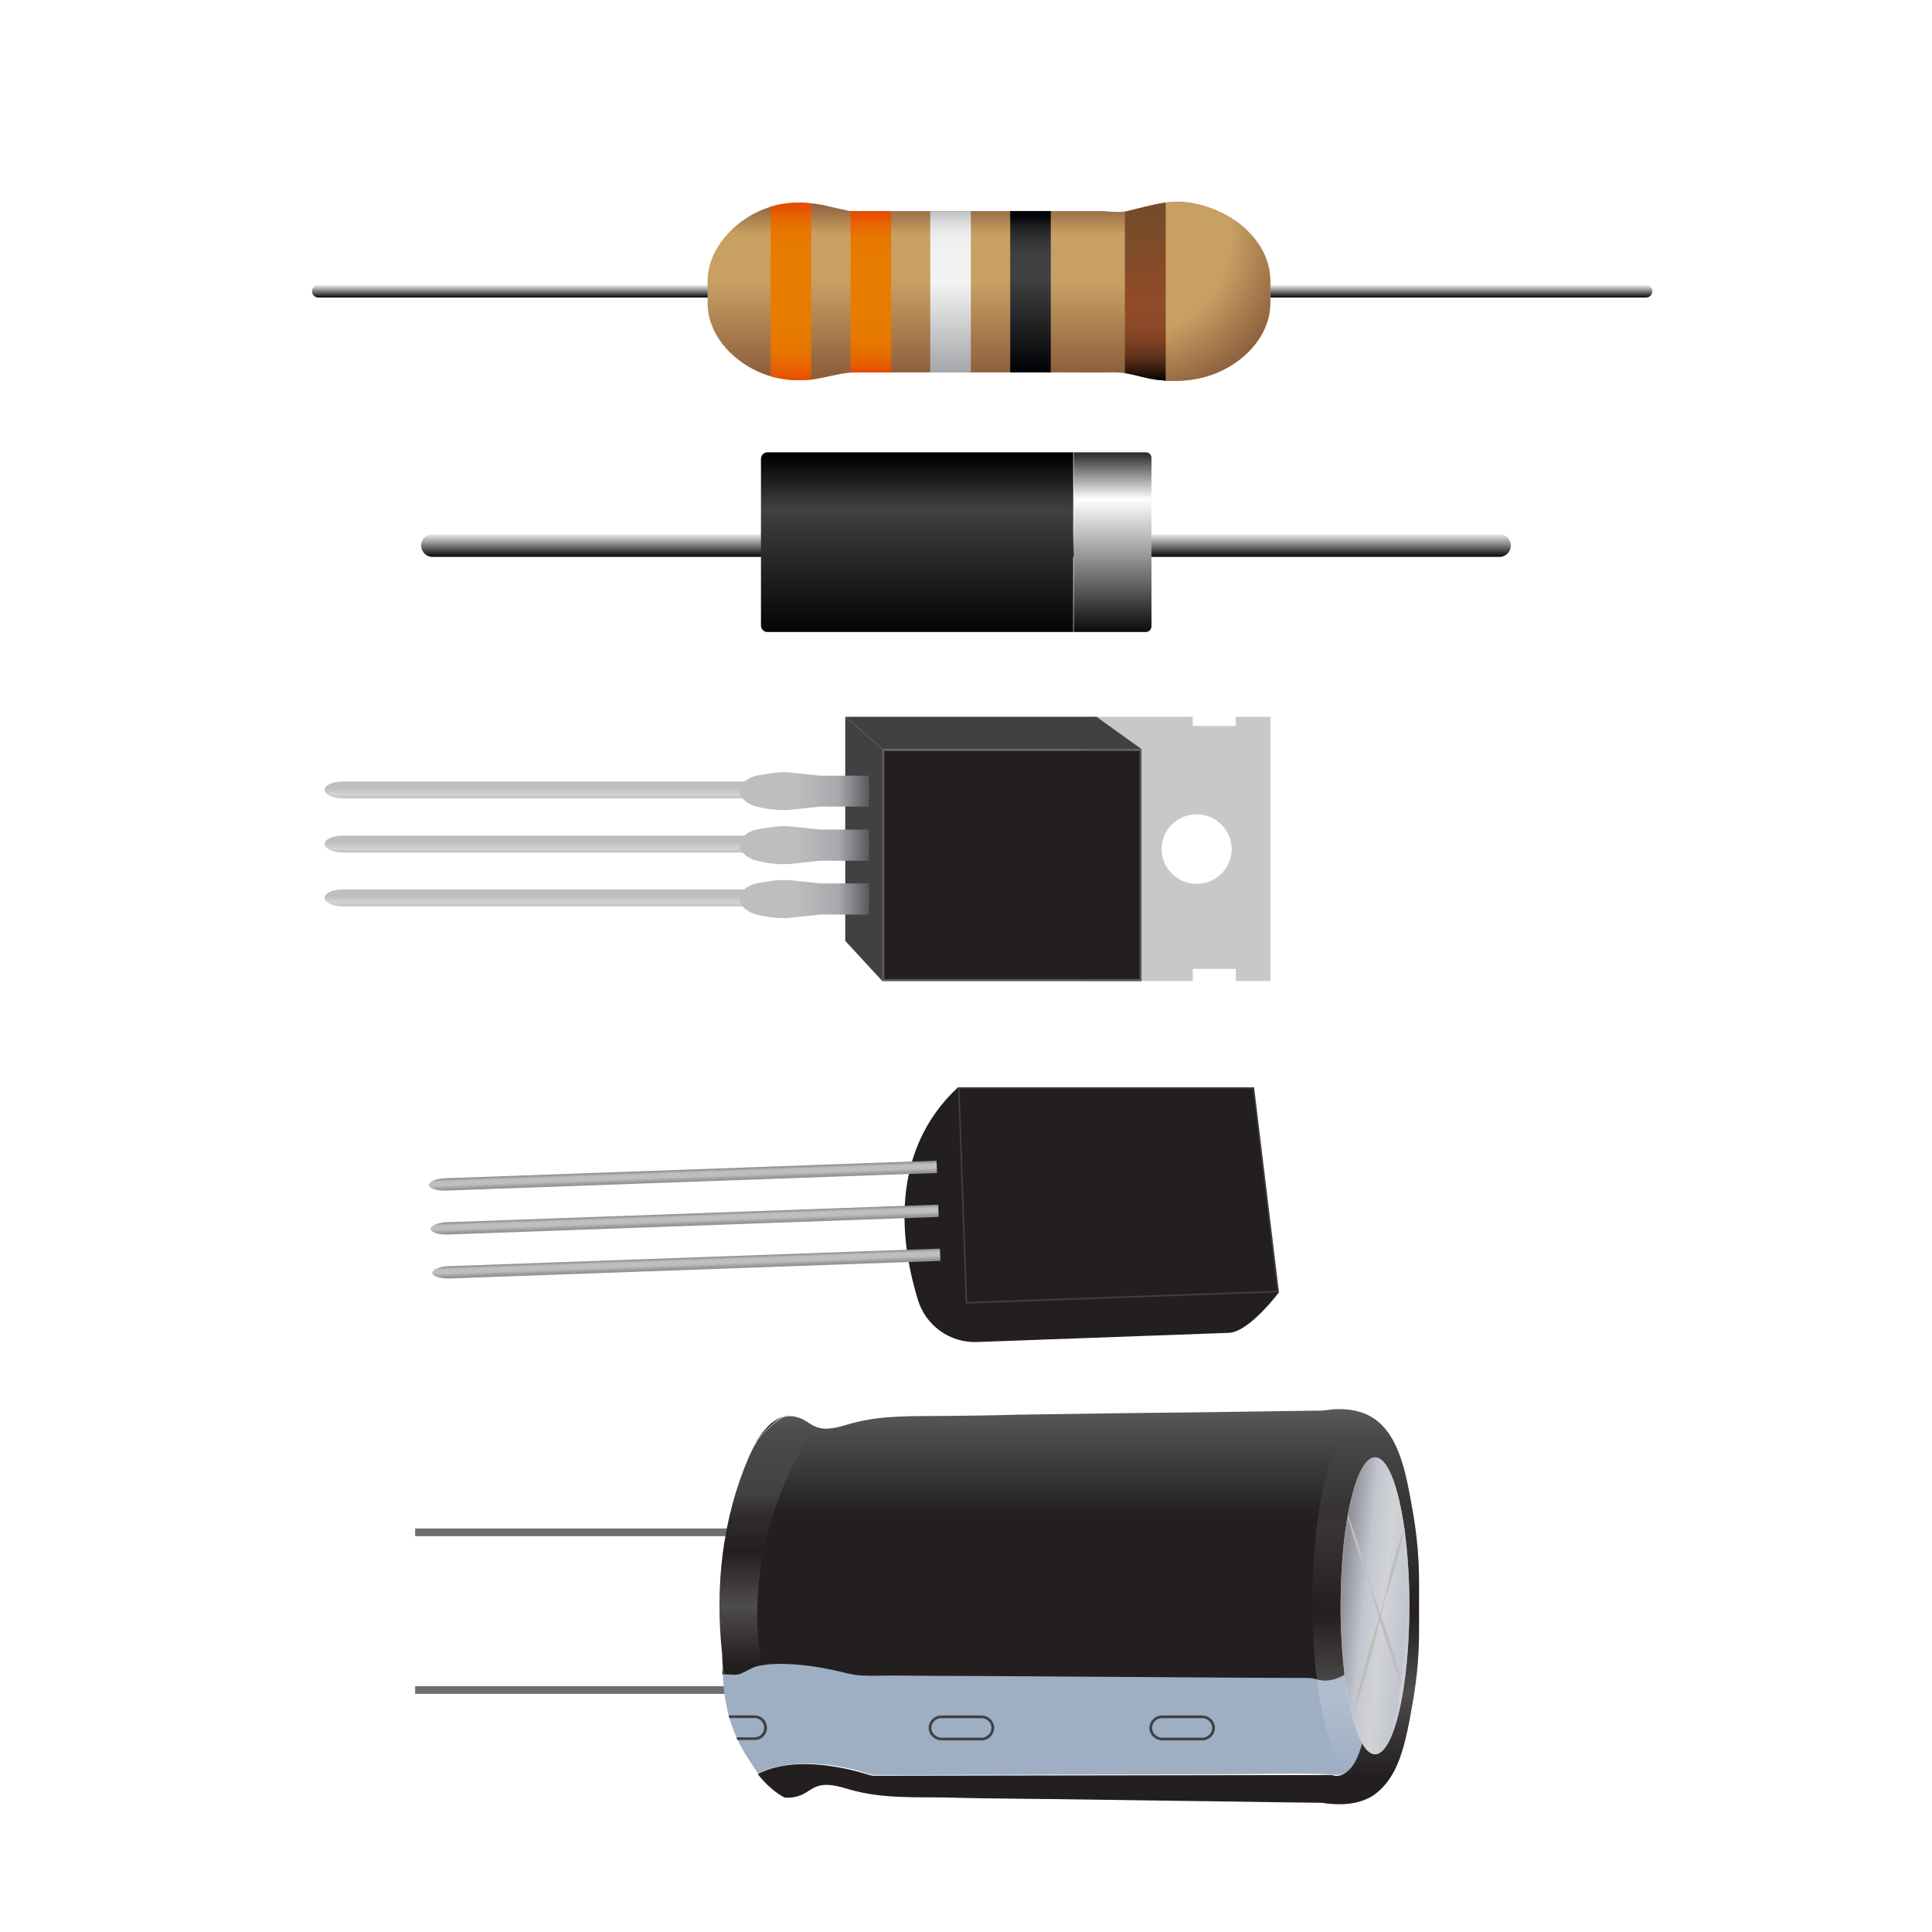 <?xml version="1.0" encoding="utf-8"?>
<!-- Generator: Adobe Illustrator 18.0.0, SVG Export Plug-In . SVG Version: 6.00 Build 0)  -->
<!DOCTYPE svg PUBLIC "-//W3C//DTD SVG 1.1//EN" "http://www.w3.org/Graphics/SVG/1.1/DTD/svg11.dtd">
<svg version="1.1" id="Layer_1" xmlns="http://www.w3.org/2000/svg" xmlns:xlink="http://www.w3.org/1999/xlink" x="0px" y="0px"
	 viewBox="0 0 800 800" enable-background="new 0 0 800 800" xml:space="preserve">
<filter  width="140%" height="140%" id="AI_BevelShadow_1" x="-20%" y="-20%">
	<feGaussianBlur  in="SourceAlpha" stdDeviation="2" result="blur"></feGaussianBlur>
	<feOffset  dy="0" dx="-2" in="blur" result="offsetBlur"></feOffset>
	
		<feSpecularLighting  style="lighting-color:white" surfaceScale="5" in="blur" result="specOut" specularExponent="10" specularConstant="1">
		<fePointLight  z="-20000" x="-5000" y="-10000"></fePointLight>
	</feSpecularLighting>
	<feComposite  in="specOut" in2="SourceAlpha" operator="in" result="specOut"></feComposite>
	<feComposite  k3="1" k1="0" k2="1" k4="0" in="SourceGraphic" in2="specOut" operator="arithmetic" result="litPaint">
		</feComposite>
	<feMerge>
		<feMergeNode  in="offsetBlur"></feMergeNode>
		<feMergeNode  in="litPaint"></feMergeNode>
	</feMerge>
</filter>
<line opacity="5.000000e-002" fill="none" x1="1081.1" y1="484.6" x2="1061.3" y2="484.6"/>
<g>
	
		<linearGradient id="SVGID_1_" gradientUnits="userSpaceOnUse" x1="389.632" y1="-67.979" x2="389.632" y2="-57.494" gradientTransform="matrix(1 0 0 1 10.368 288.388)">
		<stop  offset="0" style="stop-color:#FFFFFF"/>
		<stop  offset="1" style="stop-color:#000000"/>
	</linearGradient>
	<path fill="url(#SVGID_1_)" d="M620.9,230.6H179.1c-2.6,0-4.7-2.1-4.7-4.7v0c0-2.6,2.1-4.7,4.7-4.7h441.8c2.6,0,4.7,2.1,4.7,4.7v0
		C625.6,228.5,623.5,230.6,620.9,230.6z"/>
	
		<linearGradient id="SVGID_2_" gradientUnits="userSpaceOnUse" x1="450.29" y1="-106.439" x2="450.29" y2="-24.193" gradientTransform="matrix(1 0 0 1 10.368 288.388)">
		<stop  offset="2.150538e-002" style="stop-color:#000000"/>
		<stop  offset="0.301" style="stop-color:#FFFFFF"/>
		<stop  offset="1" style="stop-color:#000000"/>
	</linearGradient>
	<path fill="url(#SVGID_2_)" d="M474.5,261.7h-29.9v-74.4h29.9c1.3,0,2.3,1,2.3,2.3v69.7C476.8,260.7,475.7,261.7,474.5,261.7z"/>
	
		<linearGradient id="SVGID_3_" gradientUnits="userSpaceOnUse" x1="369.423" y1="-101.092" x2="369.423" y2="-23.433" gradientTransform="matrix(1 0 0 1 10.368 288.388)">
		<stop  offset="2.150538e-002" style="stop-color:#000000"/>
		<stop  offset="0.301" style="stop-color:#414042"/>
		<stop  offset="1" style="stop-color:#000000"/>
	</linearGradient>
	<path fill="url(#SVGID_3_)" d="M444.5,261.7H317.8c-1.5,0-2.7-1.2-2.7-2.7v-69c0-1.5,1.2-2.7,2.7-2.7h126.6V261.7z"/>
</g>
<g>
	<path fill="#231F20" d="M529.6,535.1c0,0-12.3,16.5-20.8,16.8l-104.3,3.8c-11.1,0.4-21.1-6.7-24.4-17.4
		c-6.9-22.4-12.6-60.9,16.6-88.1L529.6,535.1z"/>
	
		<linearGradient id="SVGID_4_" gradientUnits="userSpaceOnUse" x1="-802.899" y1="912.768" x2="-802.899" y2="918.452" gradientTransform="matrix(0.999 -3.595039e-002 3.595039e-002 0.999 1052.271 -457.005)">
		<stop  offset="0" style="stop-color:#6D6E71"/>
		<stop  offset="0.349" style="stop-color:#BCBEC0"/>
		<stop  offset="0.634" style="stop-color:#BCBEC0"/>
		<stop  offset="0.925" style="stop-color:#939598"/>
	</linearGradient>
	<path fill="url(#SVGID_4_)" d="M387.8,480.6l0.2,5.1l-203.2,7.3c-3.9,0.1-7.1-0.9-7.2-2.3c0-0.7,0.7-1.4,2-1.9c1.3-0.5,3-0.9,5-0.9
		L387.8,480.6z"/>
	
		<linearGradient id="SVGID_5_" gradientUnits="userSpaceOnUse" x1="-802.899" y1="930.962" x2="-802.899" y2="936.646" gradientTransform="matrix(0.999 -3.595039e-002 3.595039e-002 0.999 1052.271 -457.005)">
		<stop  offset="0" style="stop-color:#6D6E71"/>
		<stop  offset="0.349" style="stop-color:#BCBEC0"/>
		<stop  offset="0.634" style="stop-color:#BCBEC0"/>
		<stop  offset="0.925" style="stop-color:#939598"/>
	</linearGradient>
	<path fill="url(#SVGID_5_)" d="M388.5,498.8l0.2,5.1l-203.2,7.3c-3.9,0.1-7.1-0.9-7.2-2.3c0-0.7,0.7-1.4,2-1.9c1.3-0.5,3-0.9,5-0.9
		L388.5,498.8z"/>
	
		<linearGradient id="SVGID_6_" gradientUnits="userSpaceOnUse" x1="-802.899" y1="949.157" x2="-802.899" y2="954.841" gradientTransform="matrix(0.999 -3.595039e-002 3.595039e-002 0.999 1052.271 -457.005)">
		<stop  offset="0" style="stop-color:#6D6E71"/>
		<stop  offset="0.349" style="stop-color:#BCBEC0"/>
		<stop  offset="0.634" style="stop-color:#BCBEC0"/>
		<stop  offset="0.925" style="stop-color:#939598"/>
	</linearGradient>
	<path fill="url(#SVGID_6_)" d="M389.2,517l0.2,5.1l-203.2,7.3c-3.9,0.1-7.1-0.9-7.2-2.3c0-0.7,0.7-1.4,2-1.9c1.3-0.5,3-0.9,5-0.9
		L389.2,517z"/>
	<g>
		<polygon fill="#231F20" points="397,450.5 519,450.5 529.2,534.8 400.2,539.5 		"/>
		<path fill="#414042" d="M518.8,450.8l10.1,83.7l-128.4,4.6l-3.2-88.3H518.8 M519.3,450.2H396.7l3.2,89.6l129.7-4.7L519.3,450.2
			L519.3,450.2z"/>
	</g>
</g>
<g>
	<g filter="url(#AI_BevelShadow_1)">
		<g>
			<path fill="#C8C8C8" d="M495.9,401.2h17.8v5h14.4V296.8h-14.4v3.8h-17.8v-3.8h-45.1v109.4h45.1V401.2z M483,351.6
				c0-8,6.5-14.4,14.5-14.4c8,0,14.5,6.5,14.5,14.4s-6.5,14.4-14.5,14.4C489.5,366,483,359.5,483,351.6z"/>
			<g>
				<rect x="367.8" y="310.6" fill="#231F20" width="106.5" height="95.3"/>
				<path fill="#58595B" d="M473.9,311v94.4H368.2V311H473.9 M474.7,310.2H367.4v96.1h107.3V310.2L474.7,310.2z"/>
			</g>
			<polygon fill="#414042" points="352,389.6 352,296.8 367.4,310.2 367.4,406.3 			"/>
		</g>
		<polygon fill="#414042" points="456,296.8 352,296.8 367.4,310.2 474.7,310.2 		"/>
	</g>
	<g>
		
			<linearGradient id="SVGID_7_" gradientUnits="userSpaceOnUse" x1="-613.69" y1="632.059" x2="-613.69" y2="639.834" gradientTransform="matrix(1 0 0 1 860.771 -308.928)">
			<stop  offset="0" style="stop-color:#BCBEC0"/>
			<stop  offset="0.403" style="stop-color:#BCBEC0"/>
			<stop  offset="0.758" style="stop-color:#D1D3D4"/>
			<stop  offset="1" style="stop-color:#BCBEC0"/>
		</linearGradient>
		<path fill="url(#SVGID_7_)" d="M359.7,323.6v7H142c-4.2,0-7.6-1.6-7.6-3.5c0-1,0.8-1.8,2.2-2.5c1.4-0.6,3.3-1,5.4-1H359.7z"/>
		
			<linearGradient id="SVGID_8_" gradientUnits="userSpaceOnUse" x1="54.719" y1="224.913" x2="54.719" y2="276.762" gradientTransform="matrix(4.489659e-011 1 -1 4.489659e-011 584.75 272.863)">
			<stop  offset="0" style="stop-color:#58595B"/>
			<stop  offset="0.242" style="stop-color:#A7A9AC"/>
			<stop  offset="0.597" style="stop-color:#BCBEC0"/>
			<stop  offset="1" style="stop-color:#BCBEC0"/>
		</linearGradient>
		<path fill="url(#SVGID_8_)" d="M306.2,327.6c0-0.7,0.2-1.5,0.6-2.2c0.9-1.6,2.6-2.8,4.5-3.6c2.3-0.9,5-1.1,7.5-1.5
			c2.8-0.5,5.8-0.7,8.6-0.4c0,0,12.2,1.3,12.2,1.3h20.2V334h-20.2c0,0-12.1,1.3-12.1,1.3c-4.7,0.5-10.8-0.3-15.2-1.6
			C308.9,332.6,306.2,330.2,306.2,327.6z"/>
		
			<linearGradient id="SVGID_9_" gradientUnits="userSpaceOnUse" x1="-613.69" y1="654.366" x2="-613.69" y2="662.141" gradientTransform="matrix(1 0 0 1 860.771 -308.928)">
			<stop  offset="0" style="stop-color:#BCBEC0"/>
			<stop  offset="0.403" style="stop-color:#BCBEC0"/>
			<stop  offset="0.758" style="stop-color:#D1D3D4"/>
			<stop  offset="1" style="stop-color:#BCBEC0"/>
		</linearGradient>
		<path fill="url(#SVGID_9_)" d="M359.7,346v7H142c-4.2,0-7.6-1.6-7.6-3.5c0-1,0.8-1.8,2.2-2.5c1.4-0.6,3.3-1,5.4-1H359.7z"/>
		
			<linearGradient id="SVGID_10_" gradientUnits="userSpaceOnUse" x1="77.025" y1="224.913" x2="77.025" y2="276.762" gradientTransform="matrix(4.489659e-011 1 -1 4.489659e-011 584.75 272.863)">
			<stop  offset="0" style="stop-color:#58595B"/>
			<stop  offset="0.242" style="stop-color:#A7A9AC"/>
			<stop  offset="0.597" style="stop-color:#BCBEC0"/>
			<stop  offset="1" style="stop-color:#BCBEC0"/>
		</linearGradient>
		<path fill="url(#SVGID_10_)" d="M306.2,349.9c0-0.7,0.2-1.5,0.6-2.2c0.9-1.6,2.6-2.8,4.5-3.6c2.3-0.9,5-1.1,7.5-1.5
			c2.8-0.5,5.8-0.7,8.6-0.4c0,0,12.2,1.3,12.2,1.3h20.2v12.9h-20.2c0,0-12.1,1.3-12.1,1.3c-4.7,0.5-10.8-0.3-15.2-1.6
			C308.9,354.9,306.2,352.5,306.2,349.9z"/>
		
			<linearGradient id="SVGID_11_" gradientUnits="userSpaceOnUse" x1="-613.69" y1="676.673" x2="-613.69" y2="684.447" gradientTransform="matrix(1 0 0 1 860.771 -308.928)">
			<stop  offset="0" style="stop-color:#BCBEC0"/>
			<stop  offset="0.403" style="stop-color:#BCBEC0"/>
			<stop  offset="0.758" style="stop-color:#D1D3D4"/>
			<stop  offset="1" style="stop-color:#BCBEC0"/>
		</linearGradient>
		<path fill="url(#SVGID_11_)" d="M359.7,368.3v7H142c-4.2,0-7.6-1.6-7.6-3.5c0-1,0.8-1.8,2.2-2.5c1.4-0.6,3.3-1,5.4-1H359.7z"/>
		
			<linearGradient id="SVGID_12_" gradientUnits="userSpaceOnUse" x1="99.332" y1="224.913" x2="99.332" y2="276.762" gradientTransform="matrix(4.489659e-011 1 -1 4.489659e-011 584.75 272.863)">
			<stop  offset="0" style="stop-color:#58595B"/>
			<stop  offset="0.242" style="stop-color:#A7A9AC"/>
			<stop  offset="0.597" style="stop-color:#BCBEC0"/>
			<stop  offset="1" style="stop-color:#BCBEC0"/>
		</linearGradient>
		<path fill="url(#SVGID_12_)" d="M306.2,372.2c0-0.7,0.2-1.5,0.6-2.2c0.9-1.6,2.6-2.8,4.5-3.6c2.3-0.9,5-1.1,7.5-1.5
			c2.8-0.5,5.8-0.7,8.6-0.4c0,0,12.2,1.3,12.2,1.3h20.2v12.9h-20.2c0,0-12.1,1.3-12.1,1.3c-4.7,0.5-10.8-0.3-15.2-1.6
			C308.9,377.2,306.2,374.9,306.2,372.2z"/>
	</g>
</g>
<g>
	<rect x="171.9" y="632.9" fill="#6B6F72" width="148.2" height="3.2"/>
	<rect x="171.9" y="698.2" fill="#6B6F72" width="148.2" height="3.2"/>
	<path fill="#C2C3D3" d="M569.3,726.2c-2,0-3.8-1.7-5.4-4.7c-3.1-5.5-5.5-15.5-7.1-28c-1-8.6-1.6-18.4-1.6-28.7
		c0-34,6.3-61.4,14.2-61.4c7.8,0,14.2,27.6,14.2,61.4C583.5,698.7,577.2,726.2,569.3,726.2z"/>
	<path opacity="0.5" fill="#ED1C24" enable-background="new    " d="M569.3,726.2c-2,0-3.8-1.7-5.4-4.7c-3.1-5.5-5.5-15.5-7.1-28
		c-1-8.6-1.6-18.4-1.6-28.7c0-34,6.3-61.4,14.2-61.4c7.8,0,14.2,27.6,14.2,61.4C583.5,698.7,577.2,726.2,569.3,726.2z"/>
	
		<linearGradient id="SVGID_13_" gradientUnits="userSpaceOnUse" x1="358.266" y1="678.898" x2="465.779" y2="678.898" gradientTransform="matrix(4.489659e-011 1 -1 4.489659e-011 992.212 227.857)">
		<stop  offset="0" style="stop-color:#58595B"/>
		<stop  offset="0.269" style="stop-color:#231F20"/>
		<stop  offset="0.349" style="stop-color:#231F20"/>
		<stop  offset="0.65" style="stop-color:#231F20"/>
	</linearGradient>
	<path fill="url(#SVGID_13_)" d="M327.5,586.2c-0.9-0.1-1.7,0-2.6,0.1c-0.2,0.1-0.5,0.2-0.6,0.3
		C325.2,586.3,326.3,586.2,327.5,586.2z M299.1,690.2v1.1c0,0.2,0,0.5,0,0.7c0,0.5,0,0.8,0,1.3l0,0c0.2,0.1,0.5,0.1,0.8,0.1
		C299.5,692.8,299.2,691.6,299.1,690.2z M306.6,693.3c0.5-0.5,1-0.8,1.6-1.1c-0.9,0.3-1.7,0.7-2.6,0.9c-0.5,0.1-1.1,0.3-2,0.6
		C305.3,693.6,306.6,693.3,306.6,693.3z"/>
	
		<linearGradient id="SVGID_14_" gradientUnits="userSpaceOnUse" x1="355.671" y1="252.59" x2="519.267" y2="252.59" gradientTransform="matrix(4.489659e-011 1 1 -4.489659e-011 190.212 227.857)">
		<stop  offset="0" style="stop-color:#58595B"/>
		<stop  offset="0.269" style="stop-color:#231F20"/>
		<stop  offset="0.349" style="stop-color:#231F20"/>
		<stop  offset="0.65" style="stop-color:#231F20"/>
	</linearGradient>
	<path fill="url(#SVGID_14_)" d="M551.6,747c-1.3-0.1-2.6-0.2-4.1-0.5c-0.1,0-0.1,0-0.2,0c-19.6-0.2-39.3-0.6-58.9-0.8
		c-22.6-0.3-45.2-0.7-67.9-0.9c-9.4-0.1-18.9-0.2-28.5-0.5c-13.4-0.2-26.8,0.5-39.8-3.2c-4.8-1.4-10-3.1-14.6-1.1
		c-1.8,0.8-3.4,2.1-5.2,3c-2.3,1.1-5.1,1.6-7.6,1.3c-4.1-2.2-7.7-5.5-10.8-9.4l0,0c-0.1-0.1-0.1-0.2-0.2-0.3
		c15.5-8.2,38.6-2,45.2,0.1c1.4,0.5,2.8,0.7,4.1,0.6l188.4-0.3l0,0c7.3,2.5,11.1-9.1,12.3-13.1c0-0.1,0-0.2,0.1-0.2
		c1.6,2.9,3.4,4.6,5.3,4.7c0.1,0,0.1,0,0.2,0c7.8,0,14.2-27.6,14.2-61.4c0-11.7-0.8-22.7-2.1-32c-2.5-17.7-7-29.5-12.1-29.5
		c-0.1,0-0.1,0-0.2,0c-7,0.3-12.9,22.8-13.9,52.1c0,1-0.1,2.1-0.1,3.1c0,2.1-0.1,4.1-0.1,6.3s0,4.4,0.1,6.5c0,0.9,0,2,0.1,2.9
		c0,0.1,0,0.1,0,0.2c0.2,6.9,0.8,13.3,1.5,19.2l0,0c-1.7,1-7.9,4.5-13,1.6h-4.5L354.2,694c0,0-23.5-6.5-38.3-4.1h-0.1
		c-0.2,0-0.3,0-0.6,0.1c-2.6,0.5-4.9,1.3-6.8,2.4c-0.9,0.3-1.7,0.7-2.6,0.9c-0.5,0.1-1.1,0.3-2,0.6l0,0c-1.1,0.1-2.4,0-3.7-0.2
		c-0.5-0.7-0.7-2-0.8-3.3c-0.2-2.2-0.2-4.6-0.3-5.6c-1.5-13.9-1.5-28,0.3-41.8c1.8-13.7,5.3-27,10.8-39.7c0.7-1.6,1.5-3.2,2.4-4.9
		c0.2-0.3,0.5-0.7,0.7-1c0.3-0.5,0.6-0.9,0.8-1.4l0,0c3-3.7,6.3-6.8,10.2-9.1c1-0.3,2.1-0.5,3.2-0.5c1.3,0.1,2.5,0.3,3.8,0.8
		c0.2,0.1,0.3,0.1,0.5,0.2c0.2,0.1,0.5,0.2,0.7,0.3c1.8,0.9,3.3,2.2,5.2,3c0.1,0,0.1,0,0.2,0.1c4.6,1.8,9.6,0.1,14.4-1.3
		c13.1-3.7,26.4-3,39.8-3.2c9.4-0.1,18.9-0.2,28.5-0.5c22.6-0.3,45.2-0.7,67.9-0.9c19.6-0.2,39.3-0.6,58.9-0.8c0.1,0,0.1,0,0.2,0
		c1.5-0.2,2.8-0.3,4.1-0.5c6.1-0.5,10.9,0.5,14.8,2.3l0,0c4.1,2,7.2,5.2,9.6,9.1c5.1,8.2,7.1,19.9,9.2,32c1.6,9.3,2.4,18.8,2.4,28.2
		v20.2c0,9.4-0.8,18.9-2.4,28.2c-2.1,12.2-4.1,23.9-9.2,32c-2.1,3.3-4.6,6.1-7.9,8.2C563.9,746.3,558.5,747.5,551.6,747z"/>
	
		<linearGradient id="SVGID_15_" gradientUnits="userSpaceOnUse" x1="358.344" y1="139.177" x2="359.154" y2="139.177" gradientTransform="matrix(4.489659e-011 1 1 -4.489659e-011 190.212 227.857)">
		<stop  offset="0" style="stop-color:#58595B"/>
		<stop  offset="0.269" style="stop-color:#231F20"/>
		<stop  offset="0.349" style="stop-color:#231F20"/>
		<stop  offset="0.65" style="stop-color:#231F20"/>
	</linearGradient>
	<path fill="url(#SVGID_15_)" d="M331.3,587c-1.3-0.5-2.5-0.7-3.8-0.8C328.6,586.2,329.9,586.5,331.3,587z"/>
	
		<linearGradient id="SVGID_16_" gradientUnits="userSpaceOnUse" x1="362.647" y1="147.5" x2="362.728" y2="147.5" gradientTransform="matrix(4.489659e-011 1 1 -4.489659e-011 190.212 227.857)">
		<stop  offset="0" style="stop-color:#58595B"/>
		<stop  offset="0.269" style="stop-color:#231F20"/>
		<stop  offset="0.349" style="stop-color:#231F20"/>
		<stop  offset="0.65" style="stop-color:#231F20"/>
	</linearGradient>
	<path fill="url(#SVGID_16_)" d="M337.8,590.5c-0.1,0-0.1,0-0.2-0.1C337.6,590.5,337.7,590.5,337.8,590.5L337.8,590.5z"/>
	
		<linearGradient id="SVGID_17_" gradientUnits="userSpaceOnUse" x1="358.772" y1="128.154" x2="370.236" y2="128.154" gradientTransform="matrix(4.489659e-011 1 1 -4.489659e-011 190.212 227.857)">
		<stop  offset="0" style="stop-color:#58595B"/>
		<stop  offset="0.269" style="stop-color:#231F20"/>
		<stop  offset="0.349" style="stop-color:#231F20"/>
		<stop  offset="0.65" style="stop-color:#231F20"/>
	</linearGradient>
	<path fill="url(#SVGID_17_)" d="M312.5,598.1c2.8-4.9,6.8-10,11.8-11.5c-3.9,2.2-7.2,5.4-10.2,9.1l0,0c-0.2,0.5-0.6,0.9-0.8,1.4
		C312.9,597.4,312.7,597.8,312.5,598.1z"/>
	
		<linearGradient id="SVGID_18_" gradientUnits="userSpaceOnUse" x1="461.901" y1="121.38" x2="464.292" y2="121.38" gradientTransform="matrix(4.489659e-011 1 1 -4.489659e-011 190.212 227.857)">
		<stop  offset="0" style="stop-color:#58595B"/>
		<stop  offset="0.269" style="stop-color:#231F20"/>
		<stop  offset="0.349" style="stop-color:#231F20"/>
		<stop  offset="0.65" style="stop-color:#231F20"/>
	</linearGradient>
	<path fill="url(#SVGID_18_)" d="M308.2,692.1c1.8-1.1,4.1-2,6.8-2.4C312.7,690.2,310.4,691.2,308.2,692.1z"/>
	
		<linearGradient id="SVGID_19_" gradientUnits="userSpaceOnUse" x1="465.657" y1="111.449" x2="466.277" y2="111.449" gradientTransform="matrix(4.489659e-011 1 1 -4.489659e-011 190.212 227.857)">
		<stop  offset="0" style="stop-color:#58595B"/>
		<stop  offset="0.269" style="stop-color:#231F20"/>
		<stop  offset="0.349" style="stop-color:#231F20"/>
		<stop  offset="0.65" style="stop-color:#231F20"/>
	</linearGradient>
	<path fill="url(#SVGID_19_)" d="M300.2,693.9c-0.1-0.1-0.2-0.2-0.3-0.3c1.3,0.2,2.5,0.2,3.7,0.2
		C302.3,694.1,300.9,694.3,300.2,693.9z"/>
	
		<linearGradient id="SVGID_20_" gradientUnits="userSpaceOnUse" x1="358.313" y1="127.328" x2="466.259" y2="127.328" gradientTransform="matrix(4.489659e-011 1 1 -4.489659e-011 190.212 227.857)">
		<stop  offset="6.989247e-002" style="stop-color:#FFFFFF;stop-opacity:0"/>
		<stop  offset="0.296" style="stop-color:#FFFFFF;stop-opacity:0.1"/>
		<stop  offset="0.521" style="stop-color:#FFFFFF;stop-opacity:0"/>
		<stop  offset="0.731" style="stop-color:#FFFFFF;stop-opacity:0.2"/>
		<stop  offset="0.952" style="stop-color:#FFFFFF;stop-opacity:0"/>
	</linearGradient>
	<path fill="url(#SVGID_20_)" d="M300.2,693.9c-0.1-0.1-0.2-0.2-0.3-0.3c-0.5-0.7-0.7-2-0.8-3.3c-0.2-2.2-0.2-4.6-0.3-5.6
		c-1.5-13.9-1.5-28,0.3-41.8c1.8-13.7,5.3-27,10.8-39.7c0.7-1.6,1.5-3.2,2.4-4.9c2.8-4.9,6.8-10,11.8-11.5c1-0.3,2.1-0.5,3.2-0.5
		c3.8,0.1,7,2.5,10.2,4.2c-0.9-0.6-11,20.1-11.8,21.9c-3.4,7.8-6.2,16-8.2,24.2c-4.2,17.3-5.4,35.5-2,53h-0.1
		c-0.2,0-0.3,0.1-0.6,0.1c-2.3,0.5-4.6,1.5-6.8,2.4c-0.9,0.3-1.7,0.7-2.6,0.9c-0.5,0.1-1.1,0.3-2,0.6
		C302.3,694.1,300.9,694.3,300.2,693.9z"/>
	<path fill="#9EAEC3" d="M316.5,733.2c-0.9,0.3-1.8,0.8-2.6,1.3c-0.2-0.3-0.3-0.7-0.6-1c-2.4-3.6-4.7-6.9-6.7-10.7
		c-0.2-0.5-0.5-0.9-0.7-1.4c-0.1-0.2-0.2-0.5-0.3-0.7c0,0,0-0.1-0.1-0.1c-0.1-0.3-0.3-0.7-0.5-1.1c-1.1-2.6-2.2-5.4-3-8.2
		c-0.1-0.3-0.2-0.7-0.3-1.1c-0.1-0.2-0.1-0.6-0.2-0.8c-0.1-0.5-0.2-0.9-0.3-1.4c-1-4.2-1.6-8.6-1.8-13c0-0.3,0-0.6,0-0.9
		c0-0.2,0-0.5,0-0.7c1.8-0.3,4,0.3,6,0c0.6-0.1,1.1-0.2,1.7-0.5c2.5-1,4.2-2.5,7-3.1c3.4-0.7,6.9-0.9,10.3-0.8
		c7.9,0.1,15.8,1.4,23.5,3.2c2,0.5,3.9,0.9,6,1.3c4.9,0.7,10.1,0.3,15,0.3c12.3,0.1,24.6,0.2,36.9,0.2c15.8,0.1,31.6,0.2,47.4,0.3
		c15.5,0.1,30.9,0.2,46.4,0.3c13.4,0.1,27,0.2,40.4,0.2c1.1,0,2.4,0,3.6,0.2c0.9,0.1,2,0.5,2.9,0.7c3.8,0.7,7.3-0.5,10.6-2.4
		c0.7,5.7,1.6,11.6,3.1,17.2c0.6,2.2,1.3,4.4,2.1,6.5c0.7,1.8,2.2,3.7,1.5,5.7c-1.1,3.9-3.4,10.2-7.7,11.8c-1.4,0.6-3,0.5-4.5,0.3
		c-14.6-0.8-29.3-0.1-43.9-0.1c-14,0-28,0.1-42,0.1c-14.6,0-29.3,0-43.9,0.1c-12.3,0-24.7,0-37,0.1c-7.3,0-14.7,0-22,0
		c-2.9,0-5.9-1.4-8.6-2.1c-3.6-0.9-7.2-1.6-11-2.1C334.3,729.9,324.7,729.9,316.5,733.2z"/>
	
		<linearGradient id="SVGID_21_" gradientUnits="userSpaceOnUse" x1="445.019" y1="455.693" x2="432.122" y2="333.164" gradientTransform="matrix(4.489659e-011 1 1 -4.489659e-011 190.212 227.857)">
		<stop  offset="6.989247e-002" style="stop-color:#C3C6D1"/>
		<stop  offset="0.521" style="stop-color:#C3C6D1"/>
		<stop  offset="0.597" style="stop-color:#D1D3D4"/>
		<stop  offset="0.661" style="stop-color:#C3C6D1"/>
		<stop  offset="0.909" style="stop-color:#231F20"/>
	</linearGradient>
	<path fill="url(#SVGID_21_)" d="M569.3,726.2c-2,0-3.8-1.7-5.4-4.7c-3.1-5.5-5.5-15.5-7.1-28c-1-8.6-1.6-18.4-1.6-28.7
		c0-34,6.3-61.4,14.2-61.4c7.8,0,14.2,27.6,14.2,61.4C583.5,698.7,577.2,726.2,569.3,726.2z"/>
	<g>
		<path fill="#BCBEC0" d="M581.6,632.7c0,0-0.2,1.3-0.7,3.4c-0.2,1-0.6,2.4-0.9,3.9c-0.3,1.5-0.8,3.2-1.3,5.1c-0.5,1.8-1,3.8-1.6,6
			c-0.6,2.1-1.4,4.2-2.1,6.5c-0.7,2.3-1.5,4.6-2.1,7c-0.3,1.1-0.7,2.4-0.9,3.7c-0.3,1.3-0.6,2.4-0.9,3.7c-0.6,2.4-1.1,4.9-1.8,7.3
			c-0.6,2.4-1.3,4.8-1.8,7.1c-1.3,4.6-2.4,8.8-3.6,12.5c-1,3.7-2.1,6.7-2.8,8.7c-0.7,2.1-1.1,3.3-1.1,3.3h-0.1c0,0,0.2-1.3,0.7-3.4
			c0.5-2.2,1.1-5.3,2.2-9c0.9-3.7,2.1-7.9,3.3-12.5c0.7-2.3,1.4-4.6,2.1-7c0.7-2.4,1.5-4.8,2.2-7.2c0.3-1.3,0.8-2.4,1.1-3.7
			c0.3-1.3,0.7-2.4,1-3.6c0.7-2.4,1.3-4.8,1.8-7.1c0.6-2.3,1-4.6,1.6-6.7c0.6-2.1,1.1-4,1.6-5.9c0.6-1.8,1-3.4,1.5-4.9
			c0.5-1.5,0.8-2.8,1.3-3.8c0.7-2.1,1.1-3.3,1.1-3.3L581.6,632.7z"/>
	</g>
	<g>
		<path fill="#BCBEC0" d="M558.2,627.4c0,0,0.5,1.1,1.1,3c0.3,0.9,0.8,2.2,1.3,3.6c0.5,1.4,1,2.9,1.6,4.6c0.6,1.7,1.1,3.4,1.7,5.4
			c0.6,2,1.1,4,1.7,6.2c0.6,2.2,1.3,4.4,2,6.5c0.3,1.1,0.7,2.2,1.1,3.3c0.3,1.1,0.8,2.2,1.1,3.3c0.8,2.2,1.6,4.5,2.4,6.7
			c0.7,2.2,1.5,4.4,2.2,6.4c1.4,4.2,2.6,8.2,3.6,11.6c1,3.4,1.7,6.3,2.3,8.3c0.5,2.1,0.8,3.2,0.8,3.2H581c0,0-0.5-1.1-1.1-3
			c-0.7-2-1.7-4.7-2.9-8c-1.1-3.3-2.5-7.2-3.8-11.5c-0.7-2.1-1.3-4.4-2-6.5c-0.7-2.2-1.3-4.5-2-6.8c-0.3-1.1-0.7-2.3-0.9-3.4
			c-0.3-1.1-0.7-2.3-1-3.3c-0.7-2.2-1.5-4.4-2.2-6.4c-0.8-2.1-1.5-4.1-2.2-6c-0.7-2-1.1-3.8-1.7-5.5c-0.5-1.7-1-3.2-1.4-4.6
			c-0.3-1.4-0.7-2.6-1-3.6c-0.6-2-0.8-3.2-0.8-3.2L558.2,627.4z"/>
	</g>
	<path fill="none" stroke="#414042" stroke-width="1.122" stroke-miterlimit="10" d="M476.5,715.5L476.5,715.5
		c0-2.5,2.1-4.6,4.6-4.6h16.8c2.5,0,4.6,2.1,4.6,4.6l0,0c0,2.5-2.1,4.6-4.6,4.6h-16.8C478.6,720,476.5,718,476.5,715.5z"/>
	<path fill="none" stroke="#414042" stroke-width="1.122" stroke-miterlimit="10" d="M385.1,715.5L385.1,715.5
		c0-2.5,2.1-4.6,4.6-4.6h16.8c2.5,0,4.6,2.1,4.6,4.6l0,0c0,2.5-2.1,4.6-4.6,4.6h-16.8C387.3,720,385.1,718,385.1,715.5z"/>
	<path fill="#414042" d="M317.6,715.5c0-2.9-2.3-5.2-5.2-5.2h-10.7c0.1,0.3,0.2,0.8,0.3,1.1h10.4c2.3,0,4,1.8,4,4c0,2.3-1.8,4-4,4
		h-7.5c0.1,0.3,0.3,0.8,0.5,1.1h7C315.2,720.6,317.6,718.3,317.6,715.5z"/>
	<g>
		
			<linearGradient id="SVGID_22_" gradientUnits="userSpaceOnUse" x1="468.166" y1="390.332" x2="471.639" y2="390.332" gradientTransform="matrix(4.489659e-011 1 1 -4.489659e-011 190.212 227.857)">
			<stop  offset="6.989247e-002" style="stop-color:#FFFFFF;stop-opacity:0"/>
			<stop  offset="0.296" style="stop-color:#FFFFFF;stop-opacity:0.1"/>
			<stop  offset="0.521" style="stop-color:#FFFFFF;stop-opacity:0"/>
			<stop  offset="0.731" style="stop-color:#FFFFFF;stop-opacity:0.2"/>
			<stop  offset="0.952" style="stop-color:#FFFFFF;stop-opacity:0"/>
		</linearGradient>
		<path fill="url(#SVGID_22_)" d="M580.8,696c-0.1,1.1-0.3,2.3-0.5,3.4C580.4,698.3,580.7,697.2,580.8,696z"/>
		
			<linearGradient id="SVGID_23_" gradientUnits="userSpaceOnUse" x1="481.528" y1="387.921" x2="483.46" y2="387.921" gradientTransform="matrix(4.489659e-011 1 1 -4.489659e-011 190.212 227.857)">
			<stop  offset="6.989247e-002" style="stop-color:#FFFFFF;stop-opacity:0"/>
			<stop  offset="0.296" style="stop-color:#FFFFFF;stop-opacity:0.1"/>
			<stop  offset="0.521" style="stop-color:#FFFFFF;stop-opacity:0"/>
			<stop  offset="0.731" style="stop-color:#FFFFFF;stop-opacity:0.2"/>
			<stop  offset="0.952" style="stop-color:#FFFFFF;stop-opacity:0"/>
		</linearGradient>
		<path fill="url(#SVGID_23_)" d="M578.4,709.4c-0.1,0.7-0.3,1.3-0.5,2C578,710.7,578.2,710.1,578.4,709.4z"/>
		
			<linearGradient id="SVGID_24_" gradientUnits="userSpaceOnUse" x1="357.395" y1="426.709" x2="515.149" y2="426.709" gradientTransform="matrix(4.489659e-011 1 -1 4.489659e-011 992.212 227.857)">
			<stop  offset="6.989247e-002" style="stop-color:#FFFFFF;stop-opacity:0"/>
			<stop  offset="0.296" style="stop-color:#FFFFFF;stop-opacity:0.1"/>
			<stop  offset="0.521" style="stop-color:#FFFFFF;stop-opacity:0"/>
			<stop  offset="0.731" style="stop-color:#FFFFFF;stop-opacity:0.2"/>
			<stop  offset="0.952" style="stop-color:#FFFFFF;stop-opacity:0"/>
		</linearGradient>
		<path fill="url(#SVGID_24_)" d="M576.1,735.1c5.1-8.2,7.1-19.9,9.2-32c1.6-9.3,2.4-18.8,2.4-28.2v-20.2c0-9.4-0.8-18.9-2.4-28.2
			c-2.1-12.2-4.1-23.9-9.2-32c-2.4-3.9-5.5-7-9.6-9.1l0,0c-5.2,0.7-7.1,3.1-12.6,13.4c-2.4,4.6-4.4,10.3-6,17.6
			c-2.9,12.9-4.5,29.6-4.5,47.3c0,10.7,0.6,21,1.7,30.3c0.7,6.2,1.6,11.8,2.8,17c1.6,7.2,3.6,13,6,17.6c1,2.1,2.3,3.8,3.4,5.3
			c5.6,7.1,6.8,9.2,11,9.3C571.4,741.2,574,738.4,576.1,735.1z M568.3,725.6c-0.1,0-0.2-0.1-0.3-0.1c-0.2-0.1-0.5-0.1-0.6-0.2
			c-0.1,0-0.2-0.1-0.3-0.1s-0.1-0.1-0.2-0.1c-0.1,0-0.1-0.1-0.2-0.1l0,0c-0.1-0.1-0.2-0.1-0.3-0.2s-0.2-0.2-0.3-0.3
			c-0.1-0.1-0.2-0.2-0.3-0.3c-0.1-0.1-0.2-0.2-0.3-0.3c-0.1-0.1-0.2-0.3-0.3-0.5c-0.1-0.1-0.2-0.2-0.2-0.5c-0.1-0.1-0.2-0.3-0.3-0.5
			l0,0c-0.1-0.1-0.2-0.3-0.3-0.6l-0.1-0.1c-1.7-3.1-3.3-7.8-4.6-13.5c-0.1-0.7-0.3-1.4-0.5-2.2c-0.1-0.3-0.1-0.6-0.2-0.9
			c0-0.2-0.1-0.3-0.1-0.6c-0.2-1.4-0.5-2.8-0.7-4.2l0,0c-0.2-1-0.3-2.2-0.5-3.3s-0.3-2.3-0.5-3.6c-0.3-2.9-0.7-5.9-0.9-9.1
			c0-0.3,0-0.6-0.1-0.9c0-0.7-0.1-1.5-0.1-2.2s-0.1-1.3-0.1-2c0-0.7-0.1-1.5-0.1-2.2c0-0.1,0-0.2,0-0.3c0-0.8-0.1-1.7-0.1-2.5
			c0-0.1,0-0.1,0-0.2c0-0.5,0-0.9,0-1.4s0-0.9,0-1.5c0-0.1,0-0.1,0-0.2c0-0.9,0-1.8,0-2.8c0-1.1,0-2.3,0-3.6c0-2.1,0-4.2,0.1-6.3
			c0-1,0-2.1,0.1-3.1c0-0.9,0.1-1.7,0.1-2.6c0-0.1,0-0.3,0-0.5c0-0.8,0.1-1.6,0.1-2.4c0-0.5,0-0.9,0.1-1.4c0-0.5,0.1-1,0.1-1.5
			c0-0.3,0-0.8,0.1-1.1c0.3-4.8,0.8-9.3,1.4-13.4c0.2-1.5,0.5-3,0.7-4.5c0.1-0.5,0.1-0.8,0.2-1.3c0.1-0.8,0.2-1.5,0.5-2.3
			c0.6-2.9,1.1-5.6,1.8-7.9c0-0.1,0.1-0.2,0.1-0.3c0.1-0.5,0.2-0.9,0.3-1.3c0-0.1,0.1-0.2,0.1-0.3c0.2-0.6,0.3-1.1,0.6-1.6
			c0.1-0.2,0.2-0.6,0.2-0.8c0.1-0.2,0.2-0.5,0.2-0.8c0.1-0.2,0.1-0.5,0.2-0.7v-0.1c0.1-0.2,0.2-0.5,0.2-0.7c0.3-0.7,0.6-1.3,0.9-1.8
			l0,0c0.1-0.2,0.2-0.3,0.3-0.6c0.1-0.1,0.2-0.3,0.2-0.5c0.1-0.2,0.2-0.3,0.3-0.6c0.1-0.1,0.2-0.3,0.3-0.5c0.2-0.3,0.5-0.6,0.7-0.9
			c0.1-0.1,0.2-0.2,0.3-0.3s0.2-0.2,0.3-0.3c0.1-0.1,0.2-0.2,0.3-0.3c0.1-0.1,0.2-0.1,0.3-0.2c0.1-0.1,0.2-0.2,0.5-0.2
			c0.1,0,0.1-0.1,0.2-0.1c0.1-0.1,0.2-0.1,0.5-0.1c0.1,0,0.2-0.1,0.2-0.1c0.1,0,0.2-0.1,0.5-0.1c0.1,0,0.2,0,0.3,0s0.1,0,0.2,0
			c0.2,0,0.3,0,0.6,0.1c0.1,0,0.2,0.1,0.3,0.1s0.2,0.1,0.3,0.1c0.1,0,0.2,0.1,0.2,0.1c0.1,0,0.1,0.1,0.2,0.1c0.3,0.2,0.7,0.5,1,0.8
			c0.1,0.1,0.2,0.2,0.3,0.3l0,0c0.2,0.2,0.5,0.5,0.6,0.7c0.2,0.2,0.5,0.6,0.7,0.9c0.1,0.1,0.2,0.2,0.2,0.5c0.9,1.6,2,3.6,2.8,6.1
			c0,0.1,0.1,0.3,0.1,0.5c0.1,0.2,0.2,0.5,0.2,0.8c0.1,0.3,0.2,0.7,0.3,1c0.2,0.7,0.5,1.4,0.6,2.1c0.1,0.2,0.1,0.6,0.2,0.8
			c0.1,0.3,0.2,0.7,0.3,1.1c0.1,0.3,0.2,0.8,0.2,1.1c0.1,0.5,0.2,0.9,0.3,1.4c0.2,0.9,0.3,1.8,0.6,2.8c0.1,0.6,0.2,1.1,0.3,1.7
			c0.1,0.5,0.2,1,0.2,1.5c0.1,0.5,0.1,0.9,0.2,1.4c0.2,1.7,0.5,3.4,0.7,5.2c0,0.3,0.1,0.7,0.1,1.1s0.1,0.9,0.1,1.3
			c0,0.5,0.1,0.9,0.1,1.4c0.1,0.9,0.2,1.7,0.2,2.6c0.2,2.6,0.5,5.3,0.6,8c0.1,1.1,0.1,2.4,0.2,3.6c0.1,1.4,0.1,2.9,0.1,4.2
			c0,0.5,0,0.8,0,1.3c0,0.2,0,0.5,0,0.6c0,0.5,0,1,0,1.6c0,0.6,0,1,0,1.6c0,0.6,0,1,0,1.6c0,0.6,0,1,0,1.6c0,1.6,0,3.2,0,4.8
			c0,0.9,0,1.7-0.1,2.6c0,0.2,0,0.6,0,0.8c0,0.7,0,1.3-0.1,1.8c0,0.9-0.1,1.7-0.1,2.6c-0.1,1.3-0.1,2.6-0.2,3.9c0,0.6-0.1,1-0.1,1.6
			c-0.1,0.8-0.1,1.7-0.2,2.5c-0.2,2.9-0.5,5.6-0.8,8.4c0,0.3-0.1,0.7-0.1,1.1c-0.1,0.6-0.1,1.1-0.2,1.7c-0.1,1.1-0.3,2.3-0.5,3.4
			c-0.1,0.8-0.2,1.6-0.3,2.4c0,0.1,0,0.1,0,0.2c-0.1,0.7-0.2,1.4-0.3,2.1c-0.1,0.3-0.1,0.7-0.2,1.1c-0.1,0.3-0.1,0.7-0.2,1
			s-0.1,0.7-0.2,1c-0.1,0.7-0.3,1.4-0.5,2.1c-0.1,0.7-0.3,1.3-0.5,2s-0.3,1.3-0.5,1.8c-0.1,0.3-0.2,0.6-0.2,0.9
			c-0.1,0.3-0.2,0.6-0.2,0.8c-0.1,0.2-0.2,0.6-0.2,0.8c-0.1,0.2-0.2,0.6-0.2,0.8c-0.1,0.2-0.1,0.5-0.2,0.7c-0.1,0.2-0.2,0.6-0.3,0.8
			c-0.1,0.2-0.2,0.5-0.3,0.7c-0.3,0.7-0.6,1.4-0.9,2c-0.1,0.2-0.2,0.3-0.3,0.6c-0.1,0.2-0.2,0.3-0.3,0.5c-0.2,0.3-0.5,0.8-0.7,1.1
			c-0.1,0.1-0.1,0.2-0.2,0.3c-0.1,0.2-0.3,0.5-0.5,0.6c-0.1,0.1-0.2,0.2-0.2,0.3l-0.1,0.1c-0.1,0.1-0.1,0.1-0.2,0.2
			c-0.2,0.2-0.3,0.3-0.6,0.5c-0.1,0.1-0.1,0.1-0.2,0.1c0,0-0.1,0-0.1,0.1c-0.1,0.1-0.2,0.1-0.3,0.1s-0.2,0.1-0.2,0.1
			c-0.1,0-0.2,0.1-0.2,0.1c-0.1,0-0.1,0-0.2,0.1c-0.1,0-0.1,0-0.2,0h-0.1c-0.1,0-0.1,0-0.2,0l0,0c-0.1,0-0.1,0-0.2,0
			C568.7,725.7,568.5,725.6,568.3,725.6z"/>
	</g>
</g>
<g>
	
		<linearGradient id="SVGID_25_" gradientUnits="userSpaceOnUse" x1="15.549" y1="77.295" x2="15.549" y2="82.971" gradientTransform="matrix(1 0 0 1 391.129 40.417)">
		<stop  offset="0" style="stop-color:#FFFFFF"/>
		<stop  offset="1" style="stop-color:#000000"/>
	</linearGradient>
	<path fill="url(#SVGID_25_)" d="M681.6,123.2H131.8c-1.4,0-2.6-1.1-2.6-2.6v0c0-1.4,1.1-2.6,2.6-2.6h549.8c1.4,0,2.6,1.1,2.6,2.6v0
		C684.2,122.1,683,123.2,681.6,123.2z"/>
	<g>
		
			<linearGradient id="SVGID_26_" gradientUnits="userSpaceOnUse" x1="66.874" y1="220.715" x2="141.006" y2="220.715" gradientTransform="matrix(4.489659e-011 1 -1 4.489659e-011 630.234 16.713)">
			<stop  offset="0" style="stop-color:#8B5E3C"/>
			<stop  offset="0.183" style="stop-color:#C8A063"/>
			<stop  offset="0.446" style="stop-color:#C8A063"/>
			<stop  offset="0.973" style="stop-color:#8B5E3C"/>
		</linearGradient>
		<path fill="url(#SVGID_26_)" d="M465.8,154.5c-1.4-0.2-2.7-0.3-4.1-0.3c-8.1,0.1-16.2,0-24.3,0h-83.2c-0.7,0-1.4,0-2.1,0.1
			c-5.2,0.4-10.9,2.3-16.2,2.9c-0.5,0-1,0.1-1.5,0.1h-0.1c-5.2,0.3-10.3-0.1-15.2-1.5c-1.8-0.5-3.5-1.2-5.2-1.9
			c-11.3-5.2-20.9-15.6-20.9-28.6v-9c0-12.1,9.2-22.6,19.5-28c2.2-1.1,4.4-2,6.7-2.7c5.5-1.7,11.1-2,16.8-1.4c2.3,0.2,4.6,0.6,7,1.2
			c2,0.5,4,0.9,5.7,1.3l1.1,0.2c1.2,0.3,2.1,0.5,2.4,0.5l0.1,0l0.1,0H457c3,0.3,6.2,0.5,8.8,0.2c0.3,0,0.6-0.1,1-0.2
			c5.2-1.2,10.5-2.8,15.9-3.5c2.2-0.3,4.3-0.4,6.5-0.3c6.5,0.3,13.1,2.5,18.8,5.6c10,5.5,18.1,15.3,18.1,27.1c0,0,0,9,0,9
			c0,11.7-7.9,21.4-17.7,26.9c-7.9,4.4-16.8,5.9-25.7,5.4c-1.1-0.1-2.2-0.2-3.3-0.3C474.8,156.8,470.4,155.2,465.8,154.5z"/>
		
			<linearGradient id="SVGID_27_" gradientUnits="userSpaceOnUse" x1="67.189" y1="302.705" x2="140.746" y2="302.705" gradientTransform="matrix(4.489659e-011 1 -1 4.489659e-011 630.234 16.713)">
			<stop  offset="2.688172e-002" style="stop-color:#E74E00"/>
			<stop  offset="4.660468e-002" style="stop-color:#E75800"/>
			<stop  offset="9.300914e-002" style="stop-color:#E76900"/>
			<stop  offset="0.151" style="stop-color:#E77400"/>
			<stop  offset="0.232" style="stop-color:#E77B00"/>
			<stop  offset="0.457" style="stop-color:#E77D00"/>
			<stop  offset="0.736" style="stop-color:#E77B00"/>
			<stop  offset="0.837" style="stop-color:#E77400"/>
			<stop  offset="0.908" style="stop-color:#E76900"/>
			<stop  offset="0.966" style="stop-color:#E75800"/>
			<stop  offset="0.995" style="stop-color:#E74C00"/>
		</linearGradient>
		<path fill="url(#SVGID_27_)" d="M319.1,155.8V85.6c5.5-1.7,11.1-2,16.8-1.4v73c-0.5,0-1,0.1-1.5,0.1h-0.1
			C329.2,157.7,324,157.3,319.1,155.8z"/>
		
			<linearGradient id="SVGID_28_" gradientUnits="userSpaceOnUse" x1="70.718" y1="269.66" x2="137.608" y2="269.66" gradientTransform="matrix(4.489659e-011 1 -1 4.489659e-011 630.234 16.713)">
			<stop  offset="2.688172e-002" style="stop-color:#E74E00"/>
			<stop  offset="4.660468e-002" style="stop-color:#E75800"/>
			<stop  offset="9.300914e-002" style="stop-color:#E76900"/>
			<stop  offset="0.151" style="stop-color:#E77400"/>
			<stop  offset="0.232" style="stop-color:#E77B00"/>
			<stop  offset="0.457" style="stop-color:#E77D00"/>
			<stop  offset="0.736" style="stop-color:#E77B00"/>
			<stop  offset="0.837" style="stop-color:#E77400"/>
			<stop  offset="0.908" style="stop-color:#E76900"/>
			<stop  offset="0.966" style="stop-color:#E75800"/>
			<stop  offset="0.995" style="stop-color:#E74C00"/>
		</linearGradient>
		<path fill="url(#SVGID_28_)" d="M352.2,154.3V87.4l0.1,0H369v66.8h-14.7C353.6,154.2,352.9,154.3,352.2,154.3z"/>
		
			<linearGradient id="SVGID_29_" gradientUnits="userSpaceOnUse" x1="70.728" y1="236.615" x2="137.508" y2="236.615" gradientTransform="matrix(4.489659e-011 1 -1 4.489659e-011 630.234 16.713)">
			<stop  offset="0" style="stop-color:#BCBEC0"/>
			<stop  offset="3.367227e-002" style="stop-color:#CECFD0"/>
			<stop  offset="8.032852e-002" style="stop-color:#DFDFE0"/>
			<stop  offset="0.138" style="stop-color:#EAEBEB"/>
			<stop  offset="0.22" style="stop-color:#F1F1F1"/>
			<stop  offset="0.446" style="stop-color:#F3F3F3"/>
			<stop  offset="0.973" style="stop-color:#A7A9AC"/>
		</linearGradient>
		<rect x="385.2" y="87.4" fill="url(#SVGID_29_)" width="16.8" height="66.8"/>
		
			<linearGradient id="SVGID_30_" gradientUnits="userSpaceOnUse" x1="70.728" y1="203.57" x2="137.508" y2="203.57" gradientTransform="matrix(4.489659e-011 1 -1 4.489659e-011 630.234 16.713)">
			<stop  offset="2.688172e-002" style="stop-color:#010205"/>
			<stop  offset="6.823020e-002" style="stop-color:#141518"/>
			<stop  offset="0.126" style="stop-color:#28282A"/>
			<stop  offset="0.192" style="stop-color:#363638"/>
			<stop  offset="0.274" style="stop-color:#3F3E40"/>
			<stop  offset="0.414" style="stop-color:#414042"/>
			<stop  offset="1" style="stop-color:#010205"/>
		</linearGradient>
		<rect x="418.3" y="87.4" fill="url(#SVGID_30_)" width="16.8" height="66.8"/>
		
			<radialGradient id="SVGID_31_" cx="78.607" cy="165.882" r="73.989" gradientTransform="matrix(0.891 0.454 -0.432 0.846 465.931 -80.779)" gradientUnits="userSpaceOnUse">
			<stop  offset="0.618" style="stop-color:#C8A063"/>
			<stop  offset="1" style="stop-color:#8B5E3C"/>
		</radialGradient>
		<path fill="url(#SVGID_31_)" d="M482.6,157.6c-1.1-0.1-2.2-0.2-3.3-0.3c-0.4,0-0.8-0.1-1.3-0.2V84.7c1.5-0.3,3-0.6,4.5-0.8
			c2.2-0.3,4.3-0.4,6.5-0.3c6.5,0.3,13.1,2.5,18.8,5.6c10,5.5,18.1,15.3,18.1,27.1c0,0,0,9,0,9c0,11.7-7.9,21.4-17.7,26.9
			C500.5,156.7,491.5,158.2,482.6,157.6z"/>
		
			<linearGradient id="SVGID_32_" gradientUnits="userSpaceOnUse" x1="67.218" y1="155.995" x2="140.898" y2="155.995" gradientTransform="matrix(4.489659e-011 1 -1 4.489659e-011 630.234 16.713)">
			<stop  offset="8.064516e-002" style="stop-color:#754C29"/>
			<stop  offset="0.554" style="stop-color:#914B29"/>
			<stop  offset="0.667" style="stop-color:#8E4A28"/>
			<stop  offset="0.741" style="stop-color:#864526"/>
			<stop  offset="0.802" style="stop-color:#773D22"/>
			<stop  offset="0.858" style="stop-color:#62331C"/>
			<stop  offset="0.909" style="stop-color:#472514"/>
			<stop  offset="0.956" style="stop-color:#26140B"/>
			<stop  offset="1" style="stop-color:#000000"/>
		</linearGradient>
		<path fill="url(#SVGID_32_)" d="M482.6,157.6c-1.1-0.1-2.2-0.2-3.3-0.3c-4.6-0.5-9-2.1-13.5-2.8V87.6c0.3,0,0.6-0.1,1-0.2
			c5.2-1.2,10.5-2.8,15.9-3.5V157.6z"/>
	</g>
</g>
</svg>
